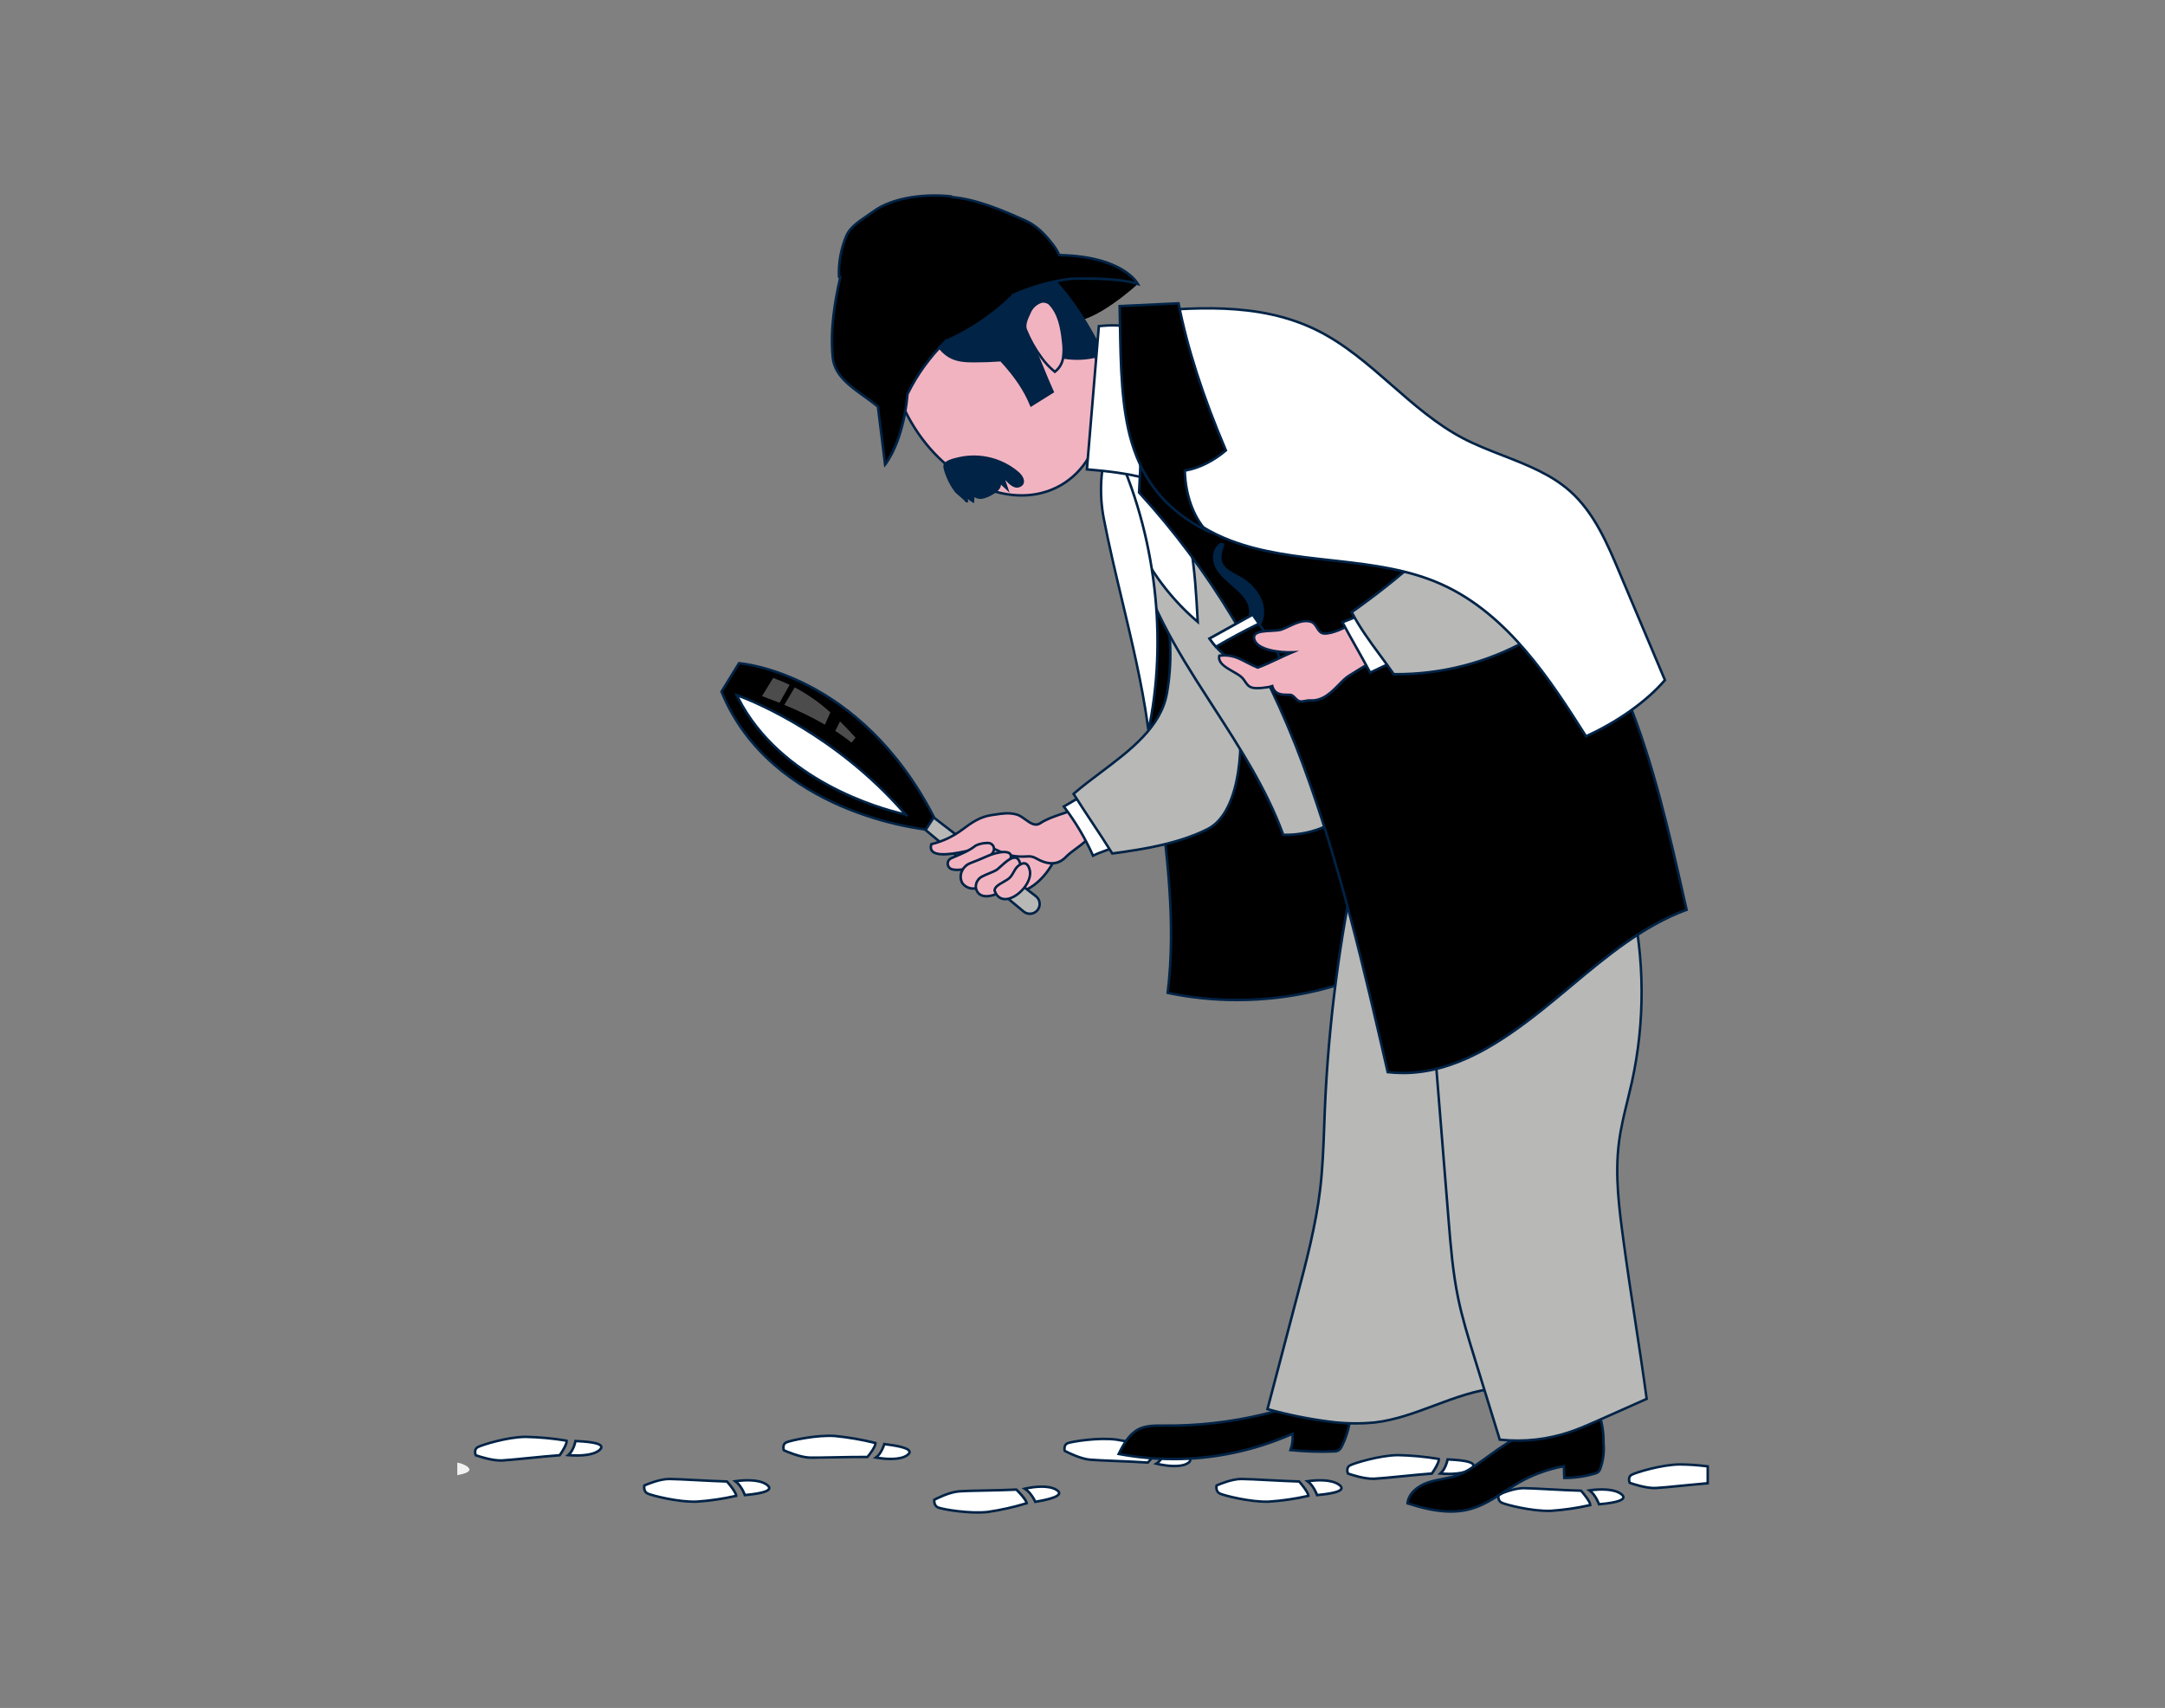 <?xml version="1.0" encoding="UTF-8"?>
<svg xmlns="http://www.w3.org/2000/svg" xmlns:xlink="http://www.w3.org/1999/xlink" id="a" width="865.76" height="682.89" viewBox="0 0 865.76 682.89">
  <rect x="0" y="0" width="865.76" height="682.89" fill="#808080" stroke="none"/>
  <defs>
    <mask id="b" x="455.09" y="130.26" width="198.84" height="174.54" maskUnits="userSpaceOnUse"></mask>
  </defs>
  <g>
    <path d="M290.68,592.35s3.74,4.19,3.69,5.74c-5.19,1.18-10.46,1.95-15.77,2.31-7.06,.29-17.72-2.36-19.59-3.22s-1.33-3.23-1.33-3.23c0,0,5.79-2.62,10-2.6s15.92,.81,23,1Z" fill="#fff"></path>
    <path d="M277.53,600.92c-6.96,0-16.8-2.4-18.73-3.29-1.77-.81-1.83-2.84-1.61-3.8l.06-.24,.23-.1c.24-.11,5.91-2.63,10.21-2.64,2.18,0,6.39,.23,10.85,.46,4.3,.22,8.74,.45,12.16,.54h.22s.14,.17,.14,.17c.65,.72,3.87,4.42,3.82,6.09v.38s-.39,.09-.39,.09c-5.2,1.18-10.53,1.97-15.85,2.32-.36,.01-.73,.02-1.1,.02Zm-19.4-6.62c-.07,.55-.09,1.88,1.09,2.43,1.64,.75,12.22,3.47,19.36,3.17,5.1-.34,10.22-1.08,15.23-2.2-.35-1.12-2.04-3.36-3.36-4.86-3.41-.1-7.76-.32-11.97-.54-4.44-.23-8.64-.45-10.8-.46-3.59-.06-8.42,1.96-9.55,2.45Z" fill="#002346"></path>
  </g>
  <g>
    <path d="M297.86,597.77s-1.29-3.78-3.81-5.54c0,0,8.68-1.47,12.61,1.41s-5.31,3.81-8.8,4.13Z" fill="#fff"></path>
    <path d="M297.51,598.31l-.13-.37s-1.27-3.65-3.62-5.29l-1-.7,1.2-.2c.36-.06,8.94-1.47,12.99,1.5,.93,.68,1.3,1.37,1.11,2.05-.41,1.48-3.45,2.37-10.16,2.98l-.39,.04Zm-2.27-5.73c1.63,1.58,2.61,3.79,2.95,4.66,7.68-.74,8.79-1.79,8.91-2.22,.06-.23-.21-.58-.74-.97-2.9-2.13-8.69-1.75-11.12-1.47Z" fill="#002346"></path>
  </g>
  <g>
    <path d="M346.87,582.54s3.39-4,3.2-5.58c-5.3-1.33-10.69-2.27-16.13-2.8-7.16-.53-17.68,1.74-19.49,2.54-1.81,.8-1,3.17-1,3.17,0,0,6.08,2.8,10.3,2.92,4.22,.12,15.98-.33,23.12-.25Z" fill="#fff"></path>
    <path d="M325.55,583.31c-.7,0-1.31,0-1.81-.02-4.27-.12-10.24-2.85-10.5-2.97l-.19-.09-.07-.2c-.33-.97-.49-3.01,1.27-3.79,1.95-.86,12.64-3.11,19.73-2.58,5.45,.54,10.9,1.48,16.21,2.81l.33,.08,.04,.34c.21,1.71-2.73,5.27-3.32,5.96l-.15,.18h-.24c-3.64-.05-8.57,.05-12.92,.14-3.17,.06-6.21,.12-8.39,.12Zm-11.68-3.8c1.09,.48,6.26,2.68,9.9,2.78,2.05,.06,5.99-.02,10.16-.1,4.27-.08,9.09-.18,12.72-.15,1.2-1.44,2.7-3.61,2.91-4.69-5.14-1.27-10.4-2.17-15.66-2.69-7.26-.54-17.66,1.8-19.24,2.5-1.12,.49-.91,1.84-.79,2.35Z" fill="#002346"></path>
  </g>
  <g>
    <path d="M353.6,577.39s-1,3.72-3.34,5.38c0,0,8.89,1.76,12.6-1,3.71-2.76-5.69-3.94-9.26-4.38Z" fill="#fff"></path>
    <path d="M356.14,583.83c-3.05,0-5.77-.53-5.97-.57l-1.14-.23,.95-.67c2.16-1.53,3.14-5.07,3.15-5.1l.11-.42,.43,.05c5.17,.64,10.02,1.48,10.51,3.34,.17,.66-.17,1.31-1.01,1.93-1.74,1.29-4.49,1.66-7.02,1.66Zm-4.74-1.38c2.41,.36,8.4,.98,11.17-1.08,.46-.34,.7-.66,.64-.88-.17-.66-1.93-1.63-9.25-2.55-.29,.89-1.1,3.02-2.56,4.51Z" fill="#002346"></path>
  </g>
  <path d="M182.86,589.81v-5c1.39,.19,2.72,.7,3.89,1.48,2.57,1.87-.48,2.93-3.89,3.52Z" fill="#f1f1f1"></path>
  <g>
    <path d="M223.82,581.84s3.06-4.29,2.74-5.82c-5.39-.9-10.84-1.41-16.31-1.52-7.17,0-17.48,3.17-19.21,4.11-1.73,.94-.79,3.24-.79,3.24,0,0,6.29,2.3,10.5,2.08,4.21-.22,15.95-1.59,23.07-2.09Z" fill="#fff"></path>
    <path d="M200.16,584.45c-4.22,0-9.83-2.03-10.08-2.12l-.21-.08-.08-.2c-.38-.94-.67-2.96,1.01-3.87,1.64-.89,11.96-4.17,19.45-4.17,5.48,.11,10.99,.62,16.39,1.53l.34,.06,.07,.33c.35,1.66-2.29,5.47-2.82,6.21l-.14,.19-.24,.02c-3.6,.25-8.47,.74-12.77,1.17-4.22,.42-8.22,.82-10.31,.93-.2,.01-.41,.02-.62,.02Zm-9.52-2.99c1.14,.4,6.46,2.14,10.08,1.97,2.07-.11,6.05-.5,10.26-.92,4.21-.42,8.98-.89,12.57-1.15,1.08-1.54,2.4-3.83,2.53-4.91-5.23-.86-10.55-1.34-15.84-1.45-7.18,0-17.42,3.21-18.96,4.05-1.07,.58-.79,1.9-.64,2.41Z" fill="#002346"></path>
  </g>
  <g>
    <path d="M230.13,576.16s-.65,3.78-2.9,5.63c0,0,9,1,12.49-2,3.49-3-6.01-3.47-9.59-3.63Z" fill="#fff"></path>
    <path d="M230.63,582.46c-1.89,0-3.31-.15-3.46-.17l-1.18-.13,.92-.75c2.08-1.71,2.72-5.29,2.72-5.33l.07-.43,.44,.02c7.13,.32,10.25,1.05,10.76,2.52,.22,.64-.07,1.3-.86,1.98-2.22,1.91-6.41,2.29-9.41,2.29Zm-2.28-1.08c2.45,.15,8.45,.26,11.04-1.97,.43-.37,.64-.7,.57-.9-.18-.53-1.66-1.45-9.43-1.83-.21,.92-.83,3.09-2.18,4.7Z" fill="#002346"></path>
  </g>
  <g>
    <path d="M406.43,595.58s4,3.9,4.11,5.45c-5.09,1.56-10.29,2.73-15.56,3.49-7,.81-17.86-1-19.78-1.76-1.92-.76-1.57-3.12-1.57-3.12,0,0,5.58-3,9.75-3.34s15.97-.35,23.05-.72Z" fill="#fff"></path>
    <path d="M390.94,605.23c-6.64,0-14.28-1.35-15.93-2-1.81-.72-2.02-2.71-1.88-3.66l.04-.25,.22-.12c.23-.12,5.72-3.05,9.95-3.4,2.17-.18,6.4-.27,10.89-.36,4.31-.09,8.76-.18,12.18-.36h.22s.16,.14,.16,.14c.69,.67,4.14,4.12,4.26,5.77l.03,.4-.38,.12c-5.1,1.57-10.36,2.75-15.64,3.51-1.28,.15-2.67,.21-4.11,.21Zm-16.84-5.27c-.02,.55,.06,1.86,1.28,2.34,1.88,.75,12.67,2.53,19.54,1.73,5.06-.73,10.11-1.85,15.02-3.33-.46-1.13-2.37-3.28-3.71-4.6-3.4,.17-7.77,.26-11.99,.35-4.47,.09-8.69,.18-10.83,.36-3.54,.29-8.22,2.59-9.32,3.16Z" fill="#002346"></path>
  </g>
  <g>
    <path d="M413.99,600.46s-1.57-3.68-4.21-5.24c0,0,8.54-2.12,12.68,.46s-5.01,4.2-8.47,4.78Z" fill="#fff"></path>
    <path d="M413.69,601.02l-.15-.36s-1.54-3.55-4-5l-1.05-.62,1.19-.29c.36-.09,8.79-2.14,13.06,.52,.98,.61,1.4,1.27,1.27,1.96-.3,1.5-3.26,2.62-9.92,3.74l-.39,.07Zm-2.69-5.54c1.74,1.45,2.88,3.58,3.29,4.43,7.61-1.31,8.64-2.45,8.73-2.88,.05-.23-.25-.57-.81-.92-3.06-1.91-8.8-1.09-11.2-.63Z" fill="#002346"></path>
  </g>
  <g>
    <path d="M459.01,584.78s3.63-3.83,3.53-5.38c-5.21-1.65-10.54-2.92-15.94-3.78-7.11-1-17.75,.7-19.6,1.38-1.85,.68-1.23,3.1-1.23,3.1,0,0,5.9,3.16,10.11,3.53,4.21,.37,16.01,.65,23.13,1.15Z" fill="#fff"></path>
    <path d="M459.21,585.3l-.24-.02c-3.6-.25-8.5-.45-12.81-.63-4.24-.17-8.24-.34-10.32-.52-4.26-.37-10.06-3.46-10.3-3.59l-.19-.1-.05-.21c-.25-.99-.26-3.03,1.54-3.69,1.77-.65,12.48-2.44,19.84-1.41,5.41,.87,10.8,2.14,16.02,3.8l.33,.1,.02,.34c.11,1.68-3.03,5.09-3.67,5.76l-.16,.17Zm-33-5.53c1.07,.55,6.09,3.05,9.71,3.36,2.07,.18,6.05,.34,10.28,.52,4.23,.17,9.02,.37,12.61,.62,1.28-1.38,2.91-3.46,3.19-4.51-5.05-1.58-10.26-2.8-15.48-3.64-7.07-.99-17.69,.75-19.35,1.36-1.14,.42-1.04,1.77-.96,2.3Z" fill="#002346"></path>
  </g>
  <g>
    <path d="M466.06,580.04s-1.18,3.66-3.66,5.17c0,0,8.78,2.28,12.64-.22s-5.44-4.3-8.98-4.95Z" fill="#fff"></path>
    <path d="M469.67,586.67c-3.6,0-7.16-.91-7.4-.97l-1.14-.3,1.01-.61c2.29-1.39,3.43-4.86,3.44-4.9l.14-.42,.43,.08c6.9,1.27,9.98,2.47,10.29,4,.13,.66-.25,1.29-1.12,1.86-1.47,.95-3.56,1.25-5.64,1.25Zm-6.11-1.7c2.4,.5,8.33,1.47,11.2-.39,.48-.31,.73-.61,.69-.82-.09-.45-1.16-1.65-9.07-3.14-.34,.88-1.25,2.95-2.82,4.35Z" fill="#002346"></path>
  </g>
  <g>
    <path d="M519.51,592.35s3.73,4.19,3.69,5.74c-5.19,1.18-10.47,1.96-15.78,2.31-7.06,.29-17.73-2.36-19.6-3.22s-1.32-3.23-1.32-3.23c0,0,5.78-2.62,10-2.6s15.92,.81,23.01,1Z" fill="#fff"></path>
    <path d="M506.35,600.92c-6.96,0-16.81-2.4-18.74-3.29-1.77-.82-1.82-2.84-1.6-3.8l.06-.24,.22-.1c.24-.11,5.88-2.64,10.16-2.64h.05c2.19,0,6.4,.23,10.85,.46,4.3,.22,8.74,.45,12.17,.54h.22s.14,.17,.14,.17c.64,.72,3.86,4.42,3.82,6.08v.39s-.39,.09-.39,.09c-5.2,1.19-10.54,1.97-15.86,2.32-.36,.01-.73,.02-1.11,.02Zm-19.4-6.62c-.07,.55-.1,1.88,1.08,2.43,1.64,.75,12.23,3.48,19.37,3.17,5.1-.34,10.23-1.08,15.24-2.2-.35-1.12-2.04-3.36-3.36-4.86-3.41-.1-7.76-.32-11.98-.54-4.44-.23-8.64-.45-10.8-.46-3.58-.07-8.42,1.96-9.55,2.45Z" fill="#002346"></path>
  </g>
  <g>
    <path d="M526.68,597.77s-1.29-3.78-3.81-5.54c0,0,8.68-1.47,12.62,1.41,3.94,2.88-5.32,3.81-8.81,4.13Z" fill="#fff"></path>
    <path d="M526.33,598.31l-.13-.37s-1.27-3.65-3.62-5.29l-1-.7,1.2-.2c.36-.06,8.93-1.47,13,1.5,.93,.68,1.3,1.37,1.12,2.05-.41,1.48-3.45,2.37-10.18,2.99l-.39,.04Zm-2.27-5.73c1.63,1.58,2.61,3.79,2.95,4.66,7.69-.74,8.81-1.79,8.92-2.22,.06-.22-.22-.59-.74-.97-2.91-2.13-8.7-1.75-11.13-1.47Z" fill="#002346"></path>
  </g>
  <g>
    <path d="M572.6,589.16s3.06-4.3,2.75-5.83c-5.4-.9-10.85-1.41-16.32-1.52-7.17,.06-17.47,3.17-19.21,4.11s-.78,3.24-.78,3.24c0,0,6.28,2.3,10.49,2.08,4.21-.22,15.9-1.55,23.07-2.08Z" fill="#fff"></path>
    <path d="M548.94,591.76c-4.22,0-9.82-2.03-10.07-2.12l-.21-.08-.08-.2c-.39-.94-.69-2.96,1-3.87,1.88-1.02,12.35-4.11,19.44-4.17,5.48,.11,11,.62,16.41,1.53l.34,.06,.07,.34c.34,1.66-2.3,5.47-2.83,6.22l-.14,.19-.23,.02c-3.48,.26-7.95,.7-12.27,1.12-4.44,.44-8.63,.85-10.81,.96-.2,.01-.41,.02-.62,.02Zm-9.51-2.99c1.14,.4,6.45,2.15,10.07,1.97,2.15-.11,6.33-.52,10.76-.96,4.23-.42,8.61-.84,12.06-1.11,1.08-1.54,2.4-3.83,2.54-4.92-5.23-.86-10.56-1.34-15.84-1.45-7.26,.06-17.45,3.23-18.96,4.05-1.07,.58-.78,1.9-.63,2.41Z" fill="#002346"></path>
  </g>
  <g>
    <path d="M578.87,583.52s-.66,3.78-2.9,5.63c0,0,9,1,12.48-2s-6.01-3.48-9.58-3.63Z" fill="#fff"></path>
    <path d="M579.37,589.82c-1.89,0-3.31-.15-3.46-.17l-1.17-.13,.91-.75c2.07-1.71,2.72-5.29,2.73-5.33l.08-.43,.44,.02c7.02,.29,10.23,1.05,10.74,2.52,.22,.64-.07,1.3-.86,1.99-2.21,1.91-6.4,2.29-9.41,2.29Zm-2.28-1.08c2.44,.15,8.45,.26,11.04-1.97,.43-.37,.64-.7,.57-.9-.15-.43-1.37-1.46-9.42-1.83-.21,.92-.83,3.09-2.18,4.7Z" fill="#002346"></path>
  </g>
  <g>
    <path d="M632.24,596.03s3.74,4.18,3.69,5.74c-5.19,1.18-10.47,1.95-15.78,2.31-7.06,.29-17.73-2.36-19.59-3.23-1.86-.87-1.33-3.23-1.33-3.23,0,0,5.79-2.62,10-2.6s15.92,.84,23.01,1.01Z" fill="#fff"></path>
    <path d="M619.06,604.6c-7.01,0-16.81-2.41-18.72-3.3-1.76-.82-1.82-2.84-1.61-3.79l.05-.24,.23-.1c.24-.11,5.89-2.64,10.16-2.64h.05c2.11,0,6.15,.22,10.43,.45,4.24,.22,9.05,.48,12.59,.56h.22s.14,.17,.14,.17c.65,.72,3.87,4.41,3.82,6.09v.39s-.39,.08-.39,.08c-5.2,1.18-10.54,1.96-15.86,2.32-.36,.01-.74,.02-1.12,.02Zm-19.38-6.63c-.06,.55-.08,1.88,1.09,2.43,1.62,.76,12.15,3.49,19.36,3.18,5.1-.35,10.23-1.08,15.24-2.2-.35-1.12-2.04-3.36-3.36-4.86-3.54-.09-8.24-.34-12.4-.56-4.26-.22-8.29-.44-10.38-.45h-.05c-3.57,0-8.37,1.96-9.5,2.45Z" fill="#002346"></path>
  </g>
  <g>
    <path d="M639.42,601.45s-1.29-3.79-3.82-5.54c0,0,8.68-1.47,12.62,1.41s-5.32,3.84-8.8,4.13Z" fill="#fff"></path>
    <path d="M639.07,601.98l-.13-.37s-1.27-3.66-3.63-5.29l-1.01-.7,1.21-.21c.36-.06,8.93-1.47,13,1.5,.93,.68,1.31,1.37,1.12,2.05-.26,.94-1.6,2.26-10.17,2.98l-.39,.03Zm-2.27-5.73c1.63,1.57,2.61,3.79,2.96,4.67,8.08-.71,8.84-1.97,8.91-2.22,.06-.23-.21-.58-.74-.98-2.91-2.12-8.69-1.74-11.12-1.47Z" fill="#002346"></path>
  </g>
  <g>
    <path d="M682.9,586.31v6.75c-7.12,.58-16.91,1.71-20.68,1.89-4.22,.22-10.5-2.07-10.5-2.07,0,0-1-2.3,.79-3.24,1.79-.94,12-4.06,19.21-4.11,3.74,.03,7.47,.29,11.18,.78Z" fill="#fff"></path>
    <path d="M661.62,595.47c-4.22,0-9.83-2.02-10.07-2.12l-.2-.07-.09-.2c-.41-.94-.73-2.97,1.02-3.88,2-1.05,12.36-4.12,19.44-4.17,3.76,.03,7.54,.29,11.25,.78l.43,.06v7.65l-.46,.04c-3.18,.26-6.83,.62-10.36,.97-4.24,.42-8.24,.82-10.34,.92-.2,.01-.41,.02-.62,.02Zm-9.52-2.98c1.13,.39,6.46,2.17,10.09,1.96,2.07-.1,6.06-.5,10.29-.92,3.37-.33,6.84-.68,9.92-.94v-5.85c-3.53-.45-7.12-.69-10.68-.72-7.25,.05-17.35,3.2-18.97,4.05-1.11,.58-.8,1.9-.64,2.4Z" fill="#002346"></path>
  </g>
  <g>
    <path d="M641.22,576.94c.09-4.21-.59-8.4-2-12.36-.7-2-24.15,6.88-26.44,7.63-7.74,2.56-13.45,7.05-20.12,11.83-3.16,2.27-6.37,4.57-10,5.87s-8,1.57-11.8,2.89c-3.8,1.32-7.59,4.23-8,8.27,8.08,2.58,16.8,4.54,25,2.31,7.92-2.15,14.28-7.91,21.54-11.73,5.05-2.57,10.43-4.41,16-5.46,0,1.57,.08,3.15,.13,4.72,4.12,0,8.22-.59,12.18-1.75,.52-.12,1.02-.35,1.44-.68,.39-.41,.68-.91,.84-1.46,1.16-3.23,1.58-6.67,1.23-10.08Z" fill="#000000"></path>
    <path d="M580.2,604.86c-6.08,0-12.11-1.59-17.49-3.31l-.39-.12,.04-.4c.45-4.43,4.6-7.39,8.33-8.69,1.92-.67,3.99-1.07,6-1.46,2.06-.4,4.01-.78,5.8-1.42,3.58-1.28,6.78-3.58,9.88-5.81,.71-.51,1.41-1.01,2.1-1.51,5.74-4.15,11.16-8.07,18.15-10.38,.36-.12,1.22-.43,2.43-.87,15.65-5.65,22.66-7.66,24.19-6.93,.28,.13,.4,.33,.45,.47,1.43,4.02,2.12,8.23,2.03,12.51,.35,3.45-.09,7-1.26,10.27-.17,.59-.5,1.17-.95,1.64-.53,.42-1.1,.69-1.69,.82-3.97,1.16-8.12,1.76-12.29,1.76h-.48s-.06-1.76-.06-1.76c-.04-.95-.07-1.91-.08-2.86-5.31,1.05-10.45,2.84-15.28,5.3-2.54,1.34-5.02,2.95-7.42,4.5-4.43,2.88-9.02,5.85-14.22,7.26-2.57,.7-5.19,.99-7.79,.99Zm-16.79-4.13c7.46,2.36,16.14,4.4,24.32,2.18,5.05-1.37,9.57-4.3,13.94-7.14,2.42-1.57,4.92-3.19,7.5-4.55,5.1-2.6,10.53-4.45,16.14-5.51l.59-.11v.6c0,1.14,.04,2.28,.08,3.42l.03,.79c3.91-.05,7.8-.63,11.56-1.73,.48-.11,.91-.31,1.27-.59,.28-.3,.53-.74,.67-1.2,1.13-3.17,1.55-6.58,1.21-9.89v-.03s0-.03,0-.03c.09-4.14-.57-8.21-1.94-12.11-.85-.36-5.66,.59-23.38,6.99-1.22,.44-2.1,.76-2.46,.88-6.84,2.26-12.2,6.14-17.88,10.24-.69,.5-1.39,1.01-2.1,1.52-3.15,2.26-6.41,4.6-10.12,5.93-1.86,.67-3.94,1.07-5.94,1.46-1.97,.39-4.01,.78-5.86,1.43-3.33,1.15-7,3.7-7.61,7.45Zm75.34-35.97s0,0,0,0c0,0,0,0,0,0Z" fill="#002346"></path>
  </g>
  <g>
    <path d="M465.6,570c-3.51,0-7.2-.14-10.33,1.47-3.82,2-6,6-7.91,9.87,23.46,4.39,47.7,1.56,69.52-8.11,.19,2.21-.1,4.43-.85,6.52,5.75,.59,11.53,.78,17.3,.56,.61,.03,1.23-.09,1.79-.34,.67-.44,1.19-1.07,1.48-1.81,1.53-3.05,2.6-6.31,3.15-9.68,.28-1.16,.22-2.38-.19-3.51-.79-1.32-2.08-2.27-3.57-2.65-10.07-3.57-20.94,.8-30.75,3.17-12.98,3.13-26.29,4.64-39.64,4.51Z" fill="#000000"></path>
    <path d="M469.17,583.87c-7.29,0-14.62-.68-21.9-2.04l-.65-.12,.29-.59c1.97-3.98,4.21-8.04,8.13-10.09,3.01-1.55,6.45-1.53,9.78-1.53h.78c13.3,.14,26.59-1.38,39.52-4.49,1.77-.43,3.54-.91,5.42-1.42,8.47-2.31,17.23-4.71,25.62-1.73,1.59,.4,2.97,1.42,3.83,2.87,.49,1.31,.56,2.62,.25,3.89-.55,3.38-1.63,6.69-3.19,9.79-.32,.8-.89,1.51-1.65,2-.7,.32-1.39,.44-2.08,.42-5.73,.22-11.58,.03-17.33-.56l-.64-.07,.22-.6c.64-1.78,.94-3.71,.87-5.6-15.05,6.56-31.08,9.89-47.26,9.89Zm-21.06-2.9c23.26,4.22,46.95,1.39,68.57-8.2l.64-.28,.06,.7c.18,2.05-.06,4.16-.67,6.13,5.5,.54,11.09,.71,16.61,.5,.58,.02,1.12-.08,1.61-.3,.51-.34,.96-.89,1.22-1.54,1.53-3.05,2.58-6.26,3.12-9.58,.27-1.11,.21-2.22-.17-3.26-.69-1.13-1.85-1.99-3.22-2.34-8.14-2.88-16.75-.53-25.07,1.74-1.8,.49-3.66,1-5.44,1.43-13.01,3.13-26.38,4.64-39.76,4.52h-.78c-3.21,0-6.53-.02-9.32,1.42-3.46,1.81-5.57,5.42-7.4,9.05Z" fill="#002346"></path>
  </g>
  <g>
    <path d="M423.87,337.54c-9.93-.28-19.85-.35-29.78-.2-1.18-.13-2.37,.21-3.32,.93-1,1.05-.84,2.75-.43,4.16,1.9,6.55,9.62,16.71,17.45,14.35,8.08-2.42,14.45-11.31,16.08-19.24Z" fill="#f2b3c1"></path>
    <path d="M405.42,357.63c-1.64,0-3.33-.46-5.04-1.39-5.06-2.75-9.2-9.09-10.52-13.67-.59-2.04-.4-3.65,.55-4.64,1.11-.86,2.42-1.22,3.73-1.08,9.81-.15,19.84-.08,29.74,.2l.6,.02-.12,.58c-1.56,7.59-7.85,17.05-16.43,19.62-.82,.25-1.66,.37-2.51,.37Zm-11.8-19.82c-.94,0-1.82,.3-2.55,.85-.82,.87-.59,2.45-.25,3.62,1.27,4.38,5.22,10.45,10.04,13.07,2.35,1.27,4.63,1.59,6.78,.94,7.99-2.39,13.91-11.08,15.61-18.28-9.69-.26-19.5-.33-29.15-.18-.16-.02-.32-.02-.48-.02Z" fill="#002346"></path>
  </g>
  <g>
    <path d="M372.04,325.83l42.19,32.51c1.71,1.32,2.03,3.79,.7,5.5-.14,.18-.29,.35-.46,.5h0c-1.45,1.32-3.64,1.37-5.15,.12l-41.12-34.18,3.84-4.45Z" fill="#b8b8b7"></path>
    <path d="M411.83,365.86c-1,0-2.01-.34-2.82-1.02l-41.51-34.51,4.48-5.19,.37,.29,42.19,32.51c.93,.72,1.53,1.77,1.68,2.94,.15,1.17-.17,2.33-.89,3.26-.16,.2-.33,.39-.52,.57-.84,.76-1.91,1.15-2.98,1.15Zm-42.91-35.64l40.73,33.85c1.31,1.09,3.24,1.04,4.49-.1,.15-.13,.28-.28,.4-.44,.56-.72,.8-1.62,.69-2.53s-.58-1.71-1.3-2.27l-41.81-32.22-3.2,3.71Z" fill="#002346"></path>
  </g>
  <g>
    <path d="M427.88,324.31c-3.64,1.25-8.66,2.68-11.87,4.81-3.21,2.13-6.09-2.46-9.37-3.44-3.51-1-6.61-.29-10.21,.23-4.53,.66-7.92,3-11.59,5.77-3.7,2.77-7.91,4.75-12.4,5.84-2.37,7.75,16.53,2.05,18.93,1.61,2.55-.47,4.41-.58,6.81,.55,5.14,2.43,7.67,3.08,12.96,2.72,1.07-.07,2.13,.19,3.05,.73,3.81,2.19,8.3,3.41,12.09-.54,2.43-2.53,7-5,9.05-7.62,1.18-1.55,1.3-.5,.11-3.4-1.48-3.64-4.29-5.19-7.56-7.26Z" fill="#f2b3c1"></path>
    <path d="M420.61,345.69c-2,0-4.21-.71-6.67-2.12-.86-.5-1.82-.73-2.77-.66-5.5,.37-8.12-.37-13.21-2.77-2.21-1.04-3.92-.99-6.51-.51-.3,.05-.86,.19-1.6,.38-7.23,1.78-14.95,3.26-17.39,.69-.76-.81-.93-1.92-.51-3.31l.08-.27,.28-.07c4.45-1.08,8.56-3.01,12.22-5.75,3.72-2.81,7.18-5.19,11.82-5.87,.47-.07,.93-.14,1.39-.21,3.02-.47,5.88-.91,9.03,0,1.27,.38,2.44,1.23,3.57,2.05,1.94,1.41,3.62,2.63,5.39,1.45,2.7-1.79,6.56-3.07,9.96-4.19,.7-.23,1.38-.46,2.02-.67l.23-.08,.91,.57c3.01,1.89,5.62,3.53,7.05,7.05,.18,.44,.33,.79,.45,1.07,.51,1.18,.63,1.46-.04,2.15-.15,.15-.34,.35-.59,.67-1.18,1.5-3.12,2.94-5,4.33-1.49,1.1-3.02,2.23-4.08,3.34-1.76,1.83-3.76,2.75-6.03,2.75Zm-9.12-3.79c1.02,0,2.04,.28,2.96,.8,4.79,2.76,8.54,2.61,11.48-.45,1.12-1.17,2.69-2.33,4.21-3.45,1.83-1.35,3.72-2.74,4.81-4.13,.27-.36,.5-.59,.66-.76,.08-.08,.17-.17,.19-.21-.01-.06-.17-.43-.35-.85-.12-.28-.27-.64-.46-1.08-1.31-3.23-3.67-4.71-6.66-6.58l-.51-.32c-.57,.19-1.18,.39-1.8,.6-3.34,1.1-7.13,2.36-9.73,4.08-2.35,1.56-4.47,.01-6.53-1.48-1.06-.77-2.17-1.57-3.26-1.9-2.94-.84-5.56-.43-8.6,.03-.46,.07-.92,.14-1.4,.21-4.4,.64-7.75,2.95-11.36,5.67-3.69,2.76-7.83,4.73-12.3,5.86-.22,.9-.11,1.58,.35,2.06,2.36,2.5,12.58-.02,16.42-.97,.77-.19,1.35-.33,1.66-.39,2.73-.5,4.67-.56,7.11,.59,4.99,2.36,7.39,3.04,12.71,2.68,.13,0,.25-.01,.38-.01Z" fill="#002346"></path>
  </g>
  <g>
    <path d="M389.7,338.42c-2.53,2-6.1,3.31-9.3,4.72-1.19,.51-1.75,1.89-1.24,3.08,.28,.66,.85,1.16,1.55,1.35,4.6,1.21,14.02-2.37,16.48-7,.85-1.59-.26-3.5-2.06-3.53-2-.03-4.31,.49-5.43,1.38Z" fill="#f2b3c1"></path>
    <path d="M382.81,348.31c-.81,0-1.56-.08-2.22-.26-.85-.23-1.54-.82-1.88-1.63-.62-1.45,.06-3.12,1.5-3.74,.59-.26,1.2-.52,1.81-.78,2.64-1.12,5.37-2.29,7.38-3.87h0c1.15-.91,3.51-1.51,5.75-1.49,1.02,.02,1.93,.54,2.44,1.41,.52,.88,.54,1.94,.06,2.85-2.28,4.29-9.75,7.5-14.83,7.5Zm12.15-10.77c-1.95,0-4,.53-4.94,1.27h0c-2.11,1.67-4.91,2.86-7.61,4.01-.61,.26-1.21,.51-1.8,.78-.94,.4-1.38,1.49-.98,2.43,.22,.52,.67,.91,1.22,1.06,4.27,1.12,13.54-2.3,15.91-6.75,.32-.6,.31-1.3-.03-1.88-.33-.57-.93-.91-1.6-.92-.06,0-.11,0-.17,0Z" fill="#002346"></path>
  </g>
  <g>
    <path d="M387.99,345.12c-2.74,1.05-4.43,3.99-3.65,6.82,.17,.63,.46,1.19,.86,1.61,5.2,5.38,14.24-3.29,17.16-7.19,5.85-7.82-3.36-6-7.86-3.92-1.94,.85-4.1,1.75-6.52,2.68Z" fill="#f2b3c1"></path>
    <path d="M389.2,355.77c-1.69,0-3.15-.63-4.35-1.86-.45-.46-.78-1.08-.99-1.83-.83-2.99,.91-6.25,3.95-7.42,2.24-.86,4.42-1.76,6.49-2.67,2.54-1.17,8.35-2.95,10.02-.89,.91,1.13,.4,2.95-1.55,5.56-1.81,2.41-7.68,8.75-13.13,9.09-.15,0-.3,.01-.45,.01Zm12.38-14.62c-1.87,0-4.61,.71-6.85,1.75-2.09,.92-4.29,1.83-6.55,2.69h0c-2.57,.99-4.04,3.72-3.35,6.22,.16,.58,.41,1.06,.74,1.4,1.09,1.12,2.44,1.65,4.01,1.55,4.5-.28,9.99-5.48,12.39-8.69,1.58-2.11,2.14-3.65,1.58-4.33-.33-.4-1.04-.58-1.97-.58Z" fill="#002346"></path>
  </g>
  <g>
    <path d="M392.63,350.52c-2.15,1.14-3.11,3.86-1.87,5.95,3.57,6.03,18.71-3.77,17.26-10.83-1.36-6.48-7.17,.41-9.19,1.95-1.28,.98-4.08,1.79-6.21,2.92Z" fill="#f2b3c1"></path>
    <path d="M394.47,358.85c-1.86,0-3.29-.72-4.13-2.13-.63-1.07-.79-2.33-.44-3.56,.37-1.32,1.28-2.45,2.5-3.09,.93-.5,1.97-.92,2.98-1.34,1.27-.53,2.48-1.02,3.16-1.54,.32-.24,.76-.65,1.26-1.11,1.94-1.78,4.6-4.22,6.67-3.56,1.01,.32,1.7,1.34,2.05,3.02,.96,4.67-4.6,10.33-10.2,12.49-1.42,.55-2.72,.82-3.85,.82Zm11.27-15.44c-1.54,0-3.83,2.11-5.26,3.41-.52,.48-.98,.89-1.33,1.17-.79,.6-2.05,1.12-3.39,1.67-.98,.4-2,.82-2.89,1.3h0c-.98,.52-1.71,1.42-2.01,2.48-.27,.96-.15,1.95,.34,2.77,1.52,2.57,5.24,1.48,6.76,.89,5.11-1.97,10.4-7.36,9.58-11.36-.27-1.3-.74-2.06-1.38-2.27-.14-.04-.28-.06-.43-.06Z" fill="#002346"></path>
  </g>
  <g>
    <path d="M397.72,356.07c3.07,8.76,15.51-1.25,14.12-8-.58-2.8-2.19-3.9-4.75-1.77-1.35,1.13-1.92,3.12-3.09,4.42-1.59,1.82-6.22,2.97-6.28,5.35Z" fill="#f2b3c1"></path>
    <path d="M401.97,360c-2.19,0-3.86-1.31-4.72-3.76l-.03-.09v-.09c.05-1.75,1.95-2.82,3.78-3.86,1.02-.58,2.07-1.17,2.62-1.81,.48-.54,.86-1.2,1.25-1.9,.52-.93,1.07-1.89,1.89-2.58,1.3-1.08,2.47-1.46,3.46-1.11,1.02,.36,1.74,1.45,2.1,3.16,.94,4.58-4.05,10.52-8.61,11.78-.61,.17-1.19,.25-1.74,.25Zm-3.75-4c1.16,3.17,3.48,3.27,5.22,2.79,4.08-1.13,8.73-6.58,7.9-10.61-.28-1.33-.79-2.19-1.45-2.42-.8-.28-1.8,.35-2.49,.93-.69,.58-1.16,1.41-1.67,2.3-.4,.72-.82,1.46-1.37,2.07-.66,.76-1.74,1.37-2.88,2.01-1.56,.88-3.16,1.79-3.27,2.93Z" fill="#002346"></path>
  </g>
  <g>
    <path d="M370.26,331.64s-61.53-5.64-81.72-55.1l7-11.36s47.65,2.92,77.93,61.51l-3.21,4.95Z" fill="#000000"></path>
    <path d="M370.52,332.17l-.3-.03c-.62-.06-62.06-6.24-82.14-55.41l-.1-.23,7.29-11.83,.3,.02c.48,.03,48.28,3.61,78.34,61.78l.13,.26-3.53,5.45Zm-81.42-55.58c19.22,46.64,76.25,54,80.91,54.53l2.88-4.45c-28.56-55.02-73.03-60.57-77.09-60.96l-6.71,10.88Z" fill="#002346"></path>
  </g>
  <g>
    <path d="M294.6,277.91s37,12.48,67.53,47.73c.01,0-49.01-9.66-67.53-47.73Z" fill="#fff"></path>
    <path d="M362.51,326.85l-.65-.75c-3.66-.77-49.78-11.11-67.71-47.97l-.52-1.07,1.13,.38c.37,.12,37.39,12.9,67.64,47.75l.27,.05-.02,.23,.83,.95-.9-.18-.06,.6Zm-66.9-48.03c16.85,33.06,56.82,44.05,65.14,46.01-26.87-30.45-58.7-43.57-65.14-46.01Z" fill="#002346"></path>
  </g>
  <g opacity=".3">
    <path d="M315.77,273.82c-2.09-1-4.27-1.91-6.59-2.76l-4.45,7.27c2.27,.83,4.6,1.72,7,2.67l4.04-7.18Z" fill="#fff"></path>
    <path d="M317.79,274.83l-4.14,7c5.58,2.28,11,4.92,16.24,7.9l2.15-4.9c-4.31-3.92-9.1-7.28-14.25-10Z" fill="#fff"></path>
    <path d="M334.01,292.24c2.25,1.44,4.42,3.01,6.5,4.69l1.62-2c-2.14-2.36-4.19-4.5-6.21-6.49l-1.91,3.8Z" fill="#fff"></path>
  </g>
  <g>
    <path d="M447.77,337.78c-3.37,1.77-7.31,2.61-10.67,4.37-3.12-6.99-7.04-13.59-11.69-19.67l8.39-4.93c4.34,6.73,9.64,13.5,13.97,20.23Z" fill="#fff"></path>
    <path d="M436.86,342.84l-.22-.49c-3.1-6.95-7.01-13.53-11.63-19.57l-.34-.45,9.29-5.46,.26,.4c2.15,3.34,4.58,6.75,6.94,10.04,2.38,3.34,4.85,6.79,7.03,10.19l.3,.46-.48,.25c-1.72,.9-3.6,1.58-5.42,2.22-1.77,.63-3.61,1.29-5.25,2.15l-.47,.25Zm-10.71-20.21c4.41,5.84,8.17,12.17,11.19,18.84,1.57-.78,3.27-1.38,4.91-1.96,1.61-.58,3.27-1.17,4.8-1.92-2.09-3.22-4.44-6.5-6.7-9.68-2.27-3.17-4.6-6.45-6.7-9.68l-7.49,4.4Z" fill="#002346"></path>
  </g>
  <g>
    <path d="M556.99,384.9c-27.76,14.18-59.54,18.43-90.05,12.07,3.4-27.74-.26-55.8-3.9-83.51-3.42-25.91-6.83-51.82-10.24-77.72-1.41-10.69-5.9-22.32-6.72-33.07s3.35-23.26,13.51-26.87c9-3.2,18.87,1.82,26.32,7.84,25.35,20.48,38,52.57,47.49,83.75,11.56,37.92,18.25,78.22,23.59,117.51Z" fill="#000000"></path>
    <path d="M494.73,400.33c-9.33,0-18.68-.95-27.89-2.87l-.45-.09,.06-.46c3.41-27.78-.31-56.05-3.9-83.38-3.42-25.91-6.83-51.82-10.24-77.72-.63-4.8-1.92-9.91-3.16-14.84-1.53-6.06-3.11-12.32-3.56-18.25-.8-10.53,3.19-23.59,13.84-27.38,10.27-3.65,21.2,3.39,26.8,7.92,25.81,20.85,38.57,54.16,47.65,83.99,12.12,39.77,18.74,81.76,23.61,117.59l.05,.35-.32,.16c-19.39,9.9-40.89,14.98-62.49,14.98Zm-27.24-3.76c30.04,6.16,61.6,1.92,88.96-11.96-4.86-35.71-11.46-77.5-23.52-117.08-9.04-29.69-21.72-62.82-47.33-83.51-5.44-4.39-16.03-11.24-25.84-7.76-10.16,3.61-13.95,16.2-13.18,26.36,.45,5.85,2.01,12.07,3.53,18.09,1.25,4.96,2.55,10.1,3.19,14.96,3.41,25.9,6.82,51.81,10.24,77.72,3.58,27.25,7.28,55.42,3.96,83.18Z" fill="#002346"></path>
  </g>
  <g>
    <path d="M543.07,341.38c-7.38,33.55-11.82,67.68-13.27,102-.46,10.78-.62,21.6-1.91,32.31-1.7,14.13-5.33,28-8.95,41.71-4,15.33-8.03,30.67-12.1,46,8.08,2.25,16.3,3.92,24.62,5,6.1,.82,12.27,.94,18.39,.33,16.93-2,32.12-12.26,49.1-13.75-.09-27.83-.18-55.68-1.7-83.47-1.1-19.57-2.89-39.08-5.36-58.55-1.9-14.87-4.24-29.74-8.31-44.17-1.77-6.26-3.94-12.57-8-17.69-7.05-9-21.53-13-32.51-9.72Z" fill="#b8b8b7"></path>
    <path d="M542.07,569.62c-3.57,0-7.14-.24-10.67-.72-8.31-1.08-16.62-2.76-24.69-5.01l-.48-.13,.13-.48c4.03-15.19,8.1-30.66,12.1-46,3.38-12.81,7.21-27.32,8.94-41.64,1.02-8.44,1.33-17.1,1.64-25.47,.08-2.27,.17-4.54,.26-6.8,1.45-34.25,5.92-68.6,13.28-102.09l.06-.29,.28-.08c11.5-3.43,26.01,.91,33.05,9.89,4.15,5.23,6.34,11.68,8.09,17.86,4.3,15.26,6.62,30.93,8.32,44.24,2.46,19.39,4.27,39.1,5.36,58.59,1.52,27.8,1.61,56.1,1.7,83.48v.46s-.46,.06-.46,.06c-8.67,.76-17.04,3.89-25.13,6.91-7.7,2.88-15.67,5.86-23.95,6.83-2.61,.26-5.23,.39-7.84,.39Zm-34.62-6.56c7.88,2.17,15.97,3.8,24.07,4.85,6.05,.82,12.2,.93,18.28,.33,8.15-.96,16.06-3.92,23.71-6.78,8.02-3,16.3-6.09,24.94-6.93-.09-27.24-.19-55.37-1.7-82.99-1.09-19.46-2.9-39.15-5.36-58.51-1.7-13.28-4.01-28.9-8.29-44.1-1.72-6.08-3.87-12.42-7.91-17.51-6.74-8.61-20.61-12.8-31.69-9.63-7.31,33.34-11.75,67.53-13.2,101.62-.1,2.26-.18,4.53-.26,6.8-.31,8.39-.63,17.07-1.65,25.55-1.73,14.39-5.57,28.94-8.96,41.78-3.96,15.18-7.99,30.49-11.97,45.52Z" fill="#002346"></path>
  </g>
  <g>
    <path d="M658.49,559.31l-19.47,8.66c-3.62,1.61-7.24,3.22-11,4.5-9.08,3.12-18.74,4.19-28.28,3.15-3.39-11-6.78-22-10.18-33-2.43-7.87-4.86-15.75-6.51-23.81-2.1-10.2-2.94-20.62-3.78-31l-6.63-82.29c21-20.22,44.1-35.53,71.45-45.57,2.58-1,5.35-1.85,8-1.25,5.69,24.27,5.87,49.51,.51,73.86-1.78,8-4.13,15.92-5.18,24.06-1.71,13.26,.07,26.69,1.86,39.93,2.71,20.29,6.48,42.47,9.21,62.76Z" fill="#b8b8b7"></path>
    <path d="M606.76,576.5c-2.36,0-4.73-.13-7.07-.38l-.33-.04-.1-.31c-3.39-11-6.78-22-10.18-33-2.39-7.74-4.86-15.75-6.52-23.86-2.1-10.2-2.96-20.76-3.78-30.98l-6.66-82.61,.17-.16c21.9-21.08,45.33-36.03,71.62-45.68,2.65-1.03,5.5-1.9,8.28-1.27l.3,.07,.07,.3c5.67,24.19,5.85,49.81,.51,74.08-.54,2.43-1.14,4.9-1.73,7.28-1.34,5.45-2.72,11.09-3.44,16.74-1.72,13.33,.1,26.79,1.86,39.8,1.37,10.27,3.04,21.21,4.66,31.79,1.57,10.3,3.2,20.96,4.55,30.97l.05,.37-19.81,8.81c-3.59,1.59-7.27,3.23-11.04,4.52-6.86,2.35-14.15,3.56-21.43,3.56Zm-6.63-1.34c9.31,.97,18.89-.12,27.74-3.16,3.73-1.27,7.39-2.9,10.94-4.47l19.15-8.52c-1.34-9.9-2.94-20.41-4.5-30.58-1.62-10.58-3.29-21.52-4.66-31.8-1.77-13.08-3.6-26.6-1.86-40.06,.74-5.7,2.12-11.37,3.46-16.85,.58-2.38,1.18-4.84,1.72-7.26,5.28-24.02,5.13-49.37-.44-73.33-2.43-.44-4.99,.35-7.41,1.29-26.11,9.58-49.37,24.4-71.11,45.3l6.61,82.05c.83,10.27,1.68,20.8,3.77,30.94,1.65,8.06,4.11,16.04,6.5,23.76,3.37,10.9,6.73,21.79,10.08,32.69Z" fill="#002346"></path>
  </g>
  <g>
    <path d="M495.27,282.51c2.55,20.18-.72,43.17-12.37,49-11.65,5.83-25.21,8-38.11,9.74-5.1-8.2-10.36-15.63-15.47-23.83,13.66-11.9,34.1-22.3,37.31-40.13,2.29-12.83,1.77-26-1.53-38.6,14.12,21.69,18.19,20.84,30.17,43.82Z" fill="#b8b8b7"></path>
    <path d="M444.54,341.79l-.17-.28c-2.56-4.12-5.21-8.12-7.78-11.98-2.53-3.82-5.15-7.77-7.69-11.85l-.23-.36,.32-.28c3.35-2.92,7.03-5.69,10.91-8.61,11.72-8.83,23.84-17.95,26.23-31.23,2.26-12.66,1.74-25.94-1.52-38.38l-.78-2.99,1.68,2.59c5.9,9.06,10.06,14.21,13.73,18.75,5.08,6.28,9.47,11.71,16.46,25.11l.05,.17c2.47,19.56-.43,43.4-12.64,49.51-11.68,5.85-25.31,8.04-38.27,9.79l-.32,.04Zm-14.57-24.27c2.46,3.94,5,7.76,7.45,11.46,2.51,3.79,5.1,7.7,7.62,11.73,12.78-1.73,26.18-3.92,37.63-9.65,11.76-5.88,14.52-29.2,12.11-48.4-6.92-13.26-11.27-18.64-16.31-24.87-3.35-4.14-7.11-8.79-12.21-16.42,2.67,11.76,2.97,24.15,.85,36-2.46,13.66-14.74,22.91-26.62,31.85-3.75,2.82-7.3,5.49-10.54,8.29Z" fill="#002346"></path>
  </g>
  <g>
    <path d="M539.73,323.87c-7,6.77-16.85,10.15-26.59,9.92-8.14-22.28-22.16-41.82-34.83-61.88-12.67-20.06-24.33-41.64-26.83-65.23-.63-6-5.28-11.32-5.76-17.34s1.58-12.63,6.63-16c5.05-3.37,12.3-2.53,17.64,.63s9.25,8.2,12.85,13.26c28.58,40.2,43.52,89.2,56.89,136.64Z" fill="#b8b8b7"></path>
    <path d="M514.09,334.3c-.32,0-.64,0-.96-.01h-.34s-.12-.33-.12-.33c-6.65-18.2-17.41-34.85-27.82-50.94-2.29-3.55-4.67-7.22-6.96-10.84-12.46-19.73-24.35-41.32-26.9-65.44-.3-2.86-1.58-5.66-2.82-8.35-1.32-2.88-2.69-5.85-2.94-9-.44-5.46,1.14-12.64,6.85-16.46,5.56-3.71,13.14-2.36,18.17,.62,5.53,3.27,9.61,8.63,13,13.4,28.17,39.62,43.02,87.32,56.96,136.79l.08,.29-.21,.21c-6.65,6.43-16.07,10.07-25.99,10.07Zm-.6-1c9.76,.15,19.09-3.33,25.68-9.58-13.9-49.29-28.71-96.78-56.73-136.2-3.49-4.9-7.34-9.95-12.7-13.12-4.77-2.82-11.91-4.12-17.11-.65-4.41,2.94-6.93,9.05-6.41,15.54,.24,2.98,1.57,5.87,2.85,8.66,1.27,2.77,2.59,5.64,2.91,8.67,2.54,23.92,14.36,45.39,26.76,65.01,2.29,3.62,4.66,7.29,6.95,10.83,10.38,16.05,21.11,32.64,27.81,50.82Z" fill="#002346"></path>
  </g>
  <g>
    <path d="M478.96,248.63c-1.1-20.56-2.45-42-12.77-59.82-2.26-3.9-5.17-7.76-9.38-9.36-18.45-7-7.38,24.71-4.7,31.52,5.7,14.58,14.92,27.52,26.85,37.66Z" fill="#fff"></path>
    <path d="M479.52,249.77l-.89-.75c-11.95-10.16-21.28-23.25-26.99-37.86-1.02-2.58-9.74-25.4-3.59-31.63,1.87-1.9,4.88-2.08,8.93-.54,4.7,1.79,7.75,6.32,9.64,9.58,10.6,18.31,11.79,40.48,12.84,60.04l.06,1.16Zm-27.32-70.81c-1.44,0-2.59,.42-3.43,1.27-4.64,4.7,.21,21.42,3.81,30.56,5.51,14.09,14.42,26.76,25.82,36.7-1.03-19.16-2.37-40.69-12.64-58.42-1.81-3.12-4.73-7.47-9.12-9.14-1.7-.64-3.18-.97-4.44-.97Z" fill="#002346"></path>
  </g>
  <g>
    <path d="M443.03,177.71c-2.97,9.56-3.54,19.71-1.66,29.55,5.3,27.36,14.16,56.54,17.79,84.2,.02,.13,.2,.13,.22,0,8.05-38.62,2.02-82.45-15.96-117.53-.02,1.27-.16,2.53-.4,3.77Z" fill="#fff"></path>
    <path d="M459.28,292.06s-.02,0-.02,0c-.3-.01-.55-.23-.58-.53-2.21-16.81-6.4-34.38-10.45-51.38-2.59-10.85-5.26-22.07-7.34-32.79-1.89-9.87-1.32-20.17,1.67-29.77,.23-1.2,.36-2.43,.39-3.66l.03-2,.91,1.78c18.05,35.23,24.04,79.29,16,117.86-.06,.29-.31,.49-.6,.49Zm-15.46-116.24c-.07,.67-.17,1.33-.3,1.99v.05c-2.95,9.45-3.52,19.59-1.66,29.31,2.07,10.7,4.74,21.91,7.33,32.75,3.88,16.25,7.88,33.04,10.16,49.2,7.18-37.21,1.43-79.24-15.53-113.3Z" fill="#002346"></path>
  </g>
  <path d="M454.99,113.53s-17.18,15.88-26.87,14.91-5.37-20.7-5.37-20.7c0,0,21.65-1.91,32.24,5.79Z" fill="#000000"></path>
  <g opacity=".2">
    <path d="M454.99,113.53s-17.18,15.88-26.87,14.91-5.37-20.7-5.37-20.7c0,0,21.65-1.91,32.24,5.79Z"></path>
  </g>
  <g>
    <ellipse cx="398.26" cy="148.97" rx="39.26" ry="51.98" transform="translate(-21.13 219.09) rotate(-30)" fill="#f2b3c1"></ellipse>
    <path d="M408.56,198.58c-16.21,0-33.99-11.12-44.73-29.73-14.47-25.06-10.79-54.37,8.19-65.33h0c18.99-10.96,46.2,.51,60.67,25.57,14.47,25.06,10.79,54.37-8.19,65.33-4.89,2.82-10.32,4.16-15.94,4.16Zm-36.04-94.19c-18.51,10.69-22.02,39.38-7.83,63.96,14.19,24.58,40.8,35.89,59.31,25.2,18.51-10.69,22.02-39.38,7.83-63.96-14.19-24.58-40.8-35.89-59.31-25.2h0Z" fill="#002346"></path>
  </g>
  <g>
    <path d="M386.7,200.84l-.48-3c.76,1.03,1.73,1.89,2.84,2.53l.14-2.6c.96,.99,2.37,1.41,3.72,1.12,1.33-.31,2.59-.85,3.73-1.59,.97-.49,1.83-1.17,2.53-2,.69-.86,.78-2.05,.24-3l3.17,2.94-1.8-5.3,2.22,2.31c.72,.85,1.61,1.53,2.62,2,1.04,.45,2.25,.17,3-.68,1-1.41-.25-3.29-1.54-4.43-6.35-5.5-14.91-7.71-23.13-5.98-1.47,.31-5.39,1.12-6.11,2.63-.49,1,.77,3.93,1.19,5,.81,1.98,1.87,3.85,3.17,5.56,.72,.88,4.39,3.57,4.49,4.49Z" fill="#002346"></path>
    <path d="M389.52,201.21l-.7-.4c-.67-.38-1.28-.83-1.83-1.35l.2,1.26s0,.05,.01,.07l-.99,.13v-.03c-.12-.46-1.8-1.9-2.71-2.68-.74-.64-1.39-1.19-1.67-1.54-1.33-1.75-2.42-3.66-3.25-5.69l-.13-.32c-.77-1.92-1.55-4.06-1.05-5.08,.72-1.5,3.64-2.3,6.4-2.89,8.38-1.76,17.19,.51,23.62,6.08,1.49,1.31,2.8,3.43,1.62,5.1-.93,1.06-2.36,1.38-3.6,.85-1.08-.5-2.04-1.24-2.8-2.14l-.64-.67,1.71,5.05-3.43-3.18c-.03,.66-.27,1.3-.7,1.84-.75,.9-1.66,1.61-2.69,2.13-1.15,.75-2.46,1.3-3.84,1.63-1.19,.26-2.4,.04-3.39-.6l-.13,2.43Zm-4.12-5.33l1.22,1.66c.56,.76,1.22,1.41,1.98,1.95l.16-2.89,.8,.82c.85,.87,2.07,1.24,3.26,.98,1.26-.3,2.47-.81,3.56-1.52,.96-.49,1.76-1.12,2.42-1.9,.56-.69,.63-1.65,.19-2.43l-1.62-2.83,4.11,3.81-1.89-5.56,3.78,3.93c.69,.81,1.54,1.46,2.47,1.89,.83,.36,1.81,.13,2.41-.56,.82-1.16-.55-2.89-1.5-3.72-6.19-5.36-14.68-7.56-22.7-5.87-1.32,.28-5.16,1.09-5.76,2.36-.35,.72,.72,3.4,1.07,4.28l.13,.33c.79,1.94,1.83,3.77,3.1,5.44,.22,.27,.86,.82,1.54,1.4,.69,.59,1.28,1.11,1.75,1.56l-.5-3.13Z" fill="#002346"></path>
  </g>
  <g>
    <path d="M372.13,132.74c1.8,4.23,4.47,8.43,8.66,10.32,2.72,1.22,5.79,1.34,8.77,1.34,3.58,0,7.16-.13,10.73-.39,5,5.44,9.29,11.17,12.07,18,2.72-1.62,5.83-3.73,8.56-5.35-2.82-6.13-5.19-12.69-8-18.81,7.79,5.73,19,7.06,28.09,3.79-5.94-12.36-13.41-23.86-23.14-33.48l-45.74,24.58Z" fill="#002346"></path>
    <path d="M412.12,162.74l-.22-.54c-2.41-5.93-6.06-11.39-11.81-17.67-3.49,.25-7.03,.37-10.52,.37-2.98,0-6.13-.11-8.97-1.38-3.68-1.66-6.59-5.12-8.92-10.58l-.18-.42,46.47-24.97,.26,.26c9.08,8.98,16.68,19.97,23.24,33.62l.24,.5-.52,.19c-8.78,3.16-19.42,1.99-27.07-2.85,1.13,2.56,2.21,5.19,3.26,7.75,1.28,3.13,2.6,6.36,4.01,9.43l.19,.41-.39,.23c-1.38,.82-2.88,1.78-4.33,2.7-1.42,.91-2.88,1.84-4.23,2.65l-.5,.3Zm-11.62-19.24l.16,.18c5.75,6.26,9.46,11.72,11.94,17.61,1.2-.73,2.47-1.54,3.71-2.33,1.32-.85,2.69-1.72,3.97-2.49-1.35-2.97-2.62-6.06-3.84-9.06-1.27-3.1-2.58-6.3-3.97-9.34l-.81-1.76,1.56,1.15c7.32,5.38,18.14,6.92,27.1,3.9-6.39-13.18-13.76-23.84-22.54-32.58l-45.01,24.19c2.19,4.98,4.88,8.13,8.22,9.64,2.67,1.2,5.69,1.3,8.56,1.3,3.55,0,7.15-.13,10.69-.39l.24-.02Z" fill="#002346"></path>
  </g>
  <g>
    <path d="M416.31,142.74c-2.49-3.37-4.54-7.04-6.1-10.92-.85-2.09,.58-4.89,1.53-6.94,.9-2.11,2.72-3.71,4.93-4.33,1.05-.12,2.1,.16,2.95,.78,3.87,3.86,4.92,9.66,5.5,15.1,.32,2.2,.32,4.43,0,6.63-.33,2.22-1.51,4.22-3.3,5.58-2.1-1.7-3.96-3.69-5.51-5.9Z" fill="#f2b3c1"></path>
    <path d="M421.81,149.28l-.3-.25c-2.14-1.73-4.02-3.75-5.6-6-2.51-3.4-4.58-7.11-6.16-11.03-.88-2.16,.36-4.81,1.36-6.94l.18-.39c.96-2.25,2.88-3.93,5.25-4.6,1.25-.15,2.42,.17,3.38,.86,4,3.98,5.1,9.77,5.7,15.45,.33,2.23,.33,4.51,0,6.75-.35,2.37-1.59,4.46-3.49,5.91l-.31,.24Zm-4.67-28.25c-.14,0-.28,0-.42,.02-2,.57-3.68,2.04-4.52,4.03l-.19,.41c-.91,1.96-2.05,4.39-1.34,6.15,1.55,3.84,3.58,7.48,6.04,10.81h0c1.45,2.08,3.16,3.94,5.11,5.55,1.52-1.27,2.51-3.04,2.8-5.01,.31-2.15,.31-4.33,0-6.49-.59-5.52-1.64-11.11-5.36-14.82-.59-.42-1.34-.66-2.13-.66Z" fill="#002346"></path>
  </g>
  <path d="M383.46,84.16c5.82,12,10.86,24.35,15.08,37,9.16-5.03,19.18-8.31,29.55-9.68,.43-.06-4-8.53-5.57-11.42-4.18-2.16-8.57-4-12.94-5.71-8.65-3.46-17.36-6.86-26.12-10.19Z" fill="#000000"></path>
  <g>
    <path d="M423.57,101.99c-.41-.78-.78-1.46-1.06-1.96,0,0,.02,0,.03,.01-.27-.48-.46-.81-.54-.92-.77-1.08-1.59-2.16-2.47-3.21-2.61-3.14-5.72-6-9.4-7.66-9.44-4.25-19.46-8.54-29.59-9.48-.05-.08-.12-.17-.17-.24-10.01-1.14-23.32,.19-31.38,6.19-3.62,2.72-8.75,5.33-10.51,9.51-2.21,5.18-3.23,10.79-3,16.42l.54,.15c-2.41,10.61-4.09,21.37-3.01,32.15,.92,9.19,10.96,13.72,18.06,19.63l2.86,23.13s7.26-8.82,8.93-28.16c3.88-7.92,9.2-15.14,15.54-21.42,.04,.04,.08,.08,.12,.11,9.66-4.36,18.5-10.35,26.13-17.71,.01,.17,.14-.14,.3-.55,7.4-3.27,15.21-5.52,23.14-6.52,0,0,18.24-.82,26.9,2.07,0,0-5.78-11.07-31.42-11.54Z" fill="#000000"></path>
    <path d="M353.58,186.93l-2.98-24.09c-1.63-1.35-3.45-2.65-5.21-3.91-5.97-4.28-12.15-8.7-12.87-15.93-1.15-11.48,.93-23,2.92-31.84l-.43-.12v-.36c-.25-5.67,.8-11.42,3.02-16.64,1.42-3.36,4.94-5.76,8.04-7.87,.93-.63,1.81-1.23,2.63-1.84,8.51-6.34,22.42-7.35,31.74-6.29l.23,.03,.17,.24c9.9,.97,19.61,5.04,29.52,9.49,3.33,1.5,6.47,4.05,9.58,7.8,.83,.99,1.64,2.05,2.49,3.24,.08,.11,.28,.46,.57,.97l.8,1.42-.07-.03c.05,.1,.11,.21,.17,.31,25.39,.55,31.32,11.34,31.56,11.8l.57,1.1-1.17-.39c-8.47-2.83-26.54-2.05-26.72-2.05-7.66,.97-15.33,3.12-22.77,6.39-.15,.38-.28,.64-.53,.71-7.65,7.34-16.42,13.28-26.09,17.63l-.31,.14h0c-6.28,6.29-11.34,13.3-15.05,20.85-1.68,19.21-8.74,27.98-9.04,28.34l-.74,.9Zm-17.61-76.66l.65,.18-.1,.46c-2,8.83-4.15,20.45-3,31.99,.68,6.78,6.67,11.07,12.46,15.21,1.83,1.31,3.72,2.67,5.42,4.08l.15,.13,2.73,22.05c1.86-2.82,6.77-11.55,8.1-26.87l.05-.18c3.83-7.82,9.09-15.07,15.64-21.56l.35-.34,.23,.22c9.52-4.33,18.15-10.21,25.68-17.47l.06-.06c.04-.09,.08-.2,.12-.31l.07-.19,.19-.08c7.59-3.36,15.42-5.56,23.28-6.56,.75-.03,16.69-.72,25.71,1.67-2.31-2.78-10.09-9.78-30.17-10.15h-.29s-.14-.27-.14-.27c-.41-.78-.78-1.45-1.06-1.96l-.45-.82s-.02-.03-.03-.04c-.84-1.17-1.64-2.21-2.45-3.18-3.01-3.63-6.03-6.09-9.22-7.52-9.9-4.45-19.6-8.52-29.43-9.43l-.23-.02-.17-.25c-9.14-1-22.59,0-30.8,6.12-.83,.62-1.72,1.23-2.66,1.87-3.14,2.13-6.38,4.34-7.68,7.43-2.12,4.97-3.14,10.44-2.97,15.84Z" fill="#002346"></path>
  </g>
  <g>
    <path d="M458.86,191.4c-7.88-2.13-16.08-3.05-24.22-3.74,1.6-19.09,3.19-38.18,4.78-57.27,5-.51,9.8-.52,14.61,.94,4.78,18.83,5.94,40.67,4.83,60.07Z" fill="#fff"></path>
    <path d="M459.32,192.05l-.59-.16c-7.95-2.15-16.3-3.06-24.13-3.72l-.5-.04,.04-.5c1.6-19.09,3.19-38.18,4.78-57.27l.03-.41,.41-.04c4.06-.42,9.41-.68,14.81,.96l.27,.08,.07,.27c4.36,17.19,6.08,38.57,4.84,60.22l-.04,.62Zm-24.14-4.84c7.54,.65,15.54,1.54,23.22,3.55,1.16-21.22-.53-42.15-4.78-59.03-4.96-1.45-9.89-1.25-13.73-.88-1.56,18.79-3.13,37.58-4.7,56.36Z" fill="#002346"></path>
  </g>
  <g>
    <path d="M455.04,130.26c1.6,22.19,1.76,44.45,.46,66.66,28.82,31.46,50.59,68.47,65.43,108.47,14.84,40,24.45,81.71,34,123.28,23.27,2.62,43.69-10.58,62-25.18,18.31-14.6,35.51-31.68,57.5-39.74-6.42-28.39-12.83-57.76-23.83-84.68-8.13-19.78-17.75-39.46-32.87-54.58-13.73-13.72-31.23-22.92-48.44-31.9-37.85-19.75-76.44-42.58-114.25-62.33Z" fill="#000000"></path>
    <path d="M560.97,429.51c-2.01,0-4.04-.11-6.09-.34l-.35-.04-.08-.34c-9.38-40.83-19.08-83.05-33.98-123.22-15.3-41.25-37.29-77.69-65.33-108.31l-.14-.16v-.21c1.3-22.1,1.15-44.51-.45-66.59l-.06-.89,.79,.42c18.83,9.84,38.17,20.61,56.88,31.04,18.86,10.51,38.37,21.38,57.37,31.29,17.03,8.89,34.63,18.07,48.56,31.99,15.68,15.68,25.47,36.47,32.98,54.74,10.54,25.8,16.89,53.91,23.03,81.09l.93,4.1-.41,.15c-17.35,6.36-31.94,18.56-46.05,30.35-3.69,3.09-7.51,6.28-11.31,9.31-16.83,13.42-35.24,25.63-56.28,25.63Zm-5.63-1.3c23.1,2.44,43.1-10.62,61.28-25.11,3.79-3.03,7.61-6.21,11.29-9.3,14.06-11.76,28.6-23.91,45.93-30.37l-.73-3.24c-6.13-27.14-12.46-55.21-22.98-80.93-7.47-18.18-17.21-38.86-32.76-54.42-13.82-13.81-31.36-22.96-48.32-31.81-19.01-9.92-38.52-20.79-57.39-31.31-18.44-10.27-37.49-20.89-56.06-30.61,1.53,21.77,1.67,43.84,.41,65.62,28.06,30.68,50.06,67.17,65.39,108.48,14.88,40.11,24.58,82.24,33.94,123Z" fill="#002346"></path>
  </g>
  <g mask="url(#b)">
    <g opacity=".1">
      <path d="M650.6,279.07c-8.13-19.78-17.75-39.46-32.87-54.58-13.73-13.72-31.23-22.92-48.44-31.9-37.8-19.75-76.39-42.58-114.2-62.33,1.1,15.16,1.51,30.34,1.24,45.55,2.86,4.61,5.75,9.22,8.63,13.88,5.81,9.47,14.81,16.47,23.64,23.28,10.43,8.05,21,16.18,33,21.57,9.29,4.18,19.25,6.63,28.87,10,31.66,11.26,58.87,32.38,77.62,60.26,8.85-5.33,17.47-11.02,25.84-17.07-1.09-2.9-2.2-5.8-3.33-8.66Z" fill="#fff"></path>
    </g>
  </g>
  <g>
    <path d="M497.73,249.55c2.62-2.1,2.84-5.75,1.49-8.61-1.35-2.86-3.94-5.12-6.48-7.3-2.54-2.18-5.14-4.48-6.44-7.33-1.3-2.85-1-6.52,1.63-8.58,.35-.28,.85-.24,1.16,.08-.86,2.52-1.72,5.27-.53,7.69,1.37,2.77,4.91,4.12,7.8,5.82,6.53,3.84,10.58,11.37,7.72,17.71-.54,1.5-1.81,2.61-3.37,2.94-1.66,.19-4.21-1.43-2.98-2.42Z" fill="#002346"></path>
    <path d="M500.45,252.48c-1.4,0-3.03-.86-3.44-1.84-.23-.55-.08-1.09,.41-1.48h0c2.56-2.05,2.49-5.59,1.35-8.01-1.33-2.83-4-5.12-6.35-7.13-2.83-2.43-5.28-4.67-6.57-7.5-1.26-2.76-1.24-6.82,1.78-9.18,.55-.44,1.34-.39,1.83,.13l.21,.22-.1,.29c-.93,2.72-1.61,5.15-.55,7.31,1.01,2.04,3.38,3.31,5.68,4.54,.65,.35,1.3,.7,1.92,1.07,6.21,3.65,11.09,11.32,7.92,18.35-.59,1.64-1.98,2.85-3.72,3.22-.12,.01-.24,.02-.36,.02Zm-2.41-2.54c-.17,.14-.15,.22-.11,.32,.25,.6,1.7,1.34,2.72,1.22,1.35-.29,2.47-1.27,2.96-2.61,2.94-6.53-1.67-13.68-7.5-17.11-.61-.36-1.25-.7-1.89-1.05-2.44-1.31-4.96-2.66-6.1-4.98-1.25-2.55-.38-5.46,.37-7.68-.08,0-.17,.02-.24,.08-2.6,2.03-2.59,5.56-1.49,7.98,1.21,2.65,3.57,4.81,6.31,7.16,2.43,2.08,5.18,4.45,6.61,7.46,1.3,2.76,1.35,6.83-1.63,9.21Z" fill="#002346"></path>
  </g>
  <g>
    <path d="M483.69,255.32c4.16,6.07,10.19,10.6,17.18,12.9,1.89,.72,3.92,.97,5.93,.74,2.03-.27,3.77-1.6,4.55-3.5,.81-2.42-.57-5-1.94-7.14-2.71-4.26-5.54-8.44-8.49-12.55l-17.23,9.55Z" fill="#000000"></path>
    <path d="M505.37,269.54c-1.6,0-3.19-.29-4.68-.85-7.03-2.31-13.22-6.96-17.42-13.09l-.31-.45,18.1-10.03,.26,.36c2.94,4.09,5.81,8.32,8.51,12.57,1.47,2.29,2.85,4.99,1.99,7.57-.86,2.09-2.75,3.55-4.96,3.84-.5,.06-1,.08-1.49,.08Zm-20.95-14.05c4.06,5.72,9.94,10.06,16.61,12.26,1.83,.69,3.8,.94,5.72,.72,1.84-.24,3.43-1.47,4.14-3.19,.72-2.15-.56-4.58-1.9-6.68-2.61-4.11-5.37-8.2-8.22-12.17l-16.36,9.07Z" fill="#002346"></path>
  </g>
  <g>
    <path d="M539.85,249.55c-2,1.64-8.88,4.58-11.23,3.53-1.85-.82-2.16-3.65-4.17-4.42-3.84-1.45-8.5,1.74-11.9,3-3.06,1.12-11.63-.38-11.07,3.53,.71,5,11.34,5.77,15.27,5.61-4.71,1.94-9.1,4.4-13.79,6.1-5.81-2.35-8.73-5.58-15.36-4.76-1.06,4.29,6.84,6.29,9.23,8.93,1.41,1.56,1.78,3.28,3.94,3.87,1.71,.46,6.24,0,8-.66,1,3.64,3.94,3.52,7.06,3.53,1.59,0,2.3,2.15,3.84,2.57,1.25,.35,2.83-.42,4.18-.33,7.44,.52,11.46-7.42,15.72-9.94,2.91-1.73,7.5-5,10.59-5.72-1.14-3.86-10.08-14.08-10.31-14.84Z" fill="#f2b3c1"></path>
    <path d="M520.4,280.97c-.29,0-.59-.03-.87-.11-.84-.23-1.45-.87-1.99-1.43-.58-.6-1.07-1.12-1.72-1.12h-.31c-2.89,0-5.88-.01-7.07-3.4-2.09,.6-6.12,.96-7.8,.51-1.67-.46-2.38-1.5-3.13-2.61-.31-.46-.64-.95-1.05-1.4-.75-.83-2.15-1.63-3.63-2.47-3.05-1.74-6.5-3.71-5.71-6.91l.08-.33,.34-.04c4.89-.61,7.83,.93,11.23,2.7,1.3,.68,2.64,1.38,4.2,2.02,2.6-.96,5.17-2.17,7.66-3.35,1.21-.57,2.45-1.16,3.71-1.72-4.92-.19-12.71-1.46-13.36-6.03-.1-.73,.05-1.36,.47-1.87,1.15-1.39,4-1.54,6.75-1.68,1.66-.09,3.23-.17,4.17-.51,.79-.29,1.67-.7,2.6-1.13,3.06-1.43,6.54-3.04,9.65-1.87,1.2,.46,1.83,1.49,2.45,2.49,.51,.83,.99,1.61,1.75,1.94,2.05,.92,8.72-1.83,10.71-3.46l.58-.47,.21,.7c.13,.26,1.13,1.53,2.1,2.75,2.95,3.72,7.4,9.34,8.22,12.11l.15,.51-.52,.12c-2.3,.54-5.57,2.61-8.21,4.27-.81,.51-1.57,.99-2.24,1.39-1.32,.78-2.65,2.14-4.06,3.57-3.13,3.19-6.68,6.81-11.95,6.44-.52-.04-1.1,.08-1.72,.2-.56,.11-1.13,.22-1.69,.22Zm-11.3-7.35l.15,.53c.87,3.15,3.25,3.16,6.27,3.16h.31c1.07,0,1.8,.76,2.44,1.43,.49,.51,.96,1,1.53,1.16,.59,.17,1.33,.02,2.1-.13,.65-.13,1.33-.26,1.98-.22,4.82,.34,8.19-3.1,11.17-6.14,1.46-1.49,2.83-2.89,4.26-3.73,.66-.39,1.42-.87,2.22-1.38,2.5-1.58,5.58-3.53,7.98-4.25-1.12-2.77-5.31-8.05-7.87-11.29-1.03-1.31-1.61-2.04-1.93-2.48-2.44,1.68-8.82,4.37-11.3,3.26-1.03-.46-1.62-1.41-2.19-2.33-.55-.89-1.07-1.74-1.95-2.08-2.72-1.03-5.99,.49-8.87,1.84-.95,.44-1.84,.86-2.67,1.17-1.08,.4-2.72,.48-4.46,.57-2.42,.13-5.17,.27-6.03,1.32-.24,.29-.32,.65-.26,1.1,.62,4.34,10.21,5.37,14.75,5.18l2.82-.11-2.61,1.08c-2,.82-3.97,1.76-5.88,2.66-2.56,1.21-5.22,2.47-7.93,3.45l-.18,.07-.18-.07c-1.68-.68-3.09-1.42-4.46-2.13-3.3-1.72-5.92-3.09-10.29-2.64-.28,2.29,2.56,3.91,5.3,5.47,1.55,.88,3.02,1.72,3.88,2.67,.46,.51,.81,1.02,1.14,1.52,.7,1.03,1.25,1.85,2.56,2.21,1.61,.43,6.03-.02,7.69-.65l.51-.19Z" fill="#002346"></path>
  </g>
  <g>
    <path d="M500.92,245.77l-17.23,9.55c.78,1.14,1.63,2.23,2.55,3.27,5.61-3.29,11.34-6.37,17.19-9.23-.83-1.2-1.66-2.41-2.51-3.59Z" fill="#fff"></path>
    <path d="M486.14,259.23l-.27-.31c-.93-1.05-1.8-2.16-2.59-3.32l-.31-.45,18.1-10.03,.26,.36c.74,1.02,1.46,2.06,2.17,3.1l.67,.97-.52,.26c-5.81,2.84-11.58,5.94-17.16,9.21l-.35,.21Zm-1.72-3.74c.6,.85,1.25,1.67,1.93,2.46,5.32-3.11,10.81-6.06,16.34-8.78v-.02c-.64-.91-1.27-1.83-1.92-2.73l-16.36,9.07Z" fill="#002346"></path>
  </g>
  <g>
    <path d="M557.99,264.16c-3.21,1.45-6.87,3.33-10.08,4.77-3.65-6.92-7.44-13.21-11.09-20.13l10.48-4.13c4.02,6.2,6.67,13.31,10.69,19.49Z" fill="#fff"></path>
    <path d="M547.69,269.58l-.22-.42c-1.82-3.45-3.71-6.81-5.54-10.05-1.83-3.25-3.72-6.61-5.55-10.08l-.26-.49,11.38-4.49,.22,.34c2.02,3.12,3.72,6.5,5.36,9.77,1.64,3.26,3.33,6.64,5.33,9.72l.32,.49-.53,.24c-1.56,.71-3.26,1.53-4.91,2.33-1.73,.84-3.52,1.71-5.17,2.44l-.43,.19Zm-10.16-20.52c1.74,3.28,3.54,6.47,5.28,9.56,1.76,3.12,3.57,6.34,5.33,9.66,1.52-.69,3.14-1.48,4.72-2.24,1.47-.71,2.98-1.44,4.41-2.1-1.89-2.99-3.51-6.21-5.07-9.33-1.57-3.13-3.19-6.36-5.08-9.33l-9.58,3.77Z" fill="#002346"></path>
  </g>
  <g>
    <path d="M611.6,255.49c-16.51,9.44-35.25,14.3-54.27,14.06-5.68-8.25-12.22-15.92-16.81-24.82,9.53-6.68,18.65-13.92,27.32-21.69,17.82,4.56,35.46,16.04,43.76,32.45Z" fill="#b8b8b7"></path>
    <path d="M558.66,270.06c-.45,0-.89,0-1.33,0h-.26s-.15-.22-.15-.22c-1.76-2.56-3.63-5.1-5.45-7.56-4.04-5.48-8.21-11.14-11.39-17.31l-.2-.39,.36-.25c9.48-6.64,18.65-13.93,27.27-21.65l.2-.18,.26,.07c19.51,4.99,36.4,17.53,44.08,32.71l.21,.42-.41,.24c-16.19,9.26-34.55,14.13-53.19,14.13Zm-1.06-1c18.64,.18,37.1-4.57,53.34-13.76-7.62-14.67-24.01-26.78-42.96-31.7-8.48,7.59-17.5,14.75-26.81,21.3,3.12,5.95,7.18,11.46,11.11,16.79,1.77,2.4,3.59,4.88,5.32,7.37Z" fill="#002346"></path>
  </g>
  <g>
    <path d="M665.79,271.92l-18.3-43.32c-4.92-11.67-10.13-23.73-19.58-32.16-12-10.68-28.76-13.78-43-21.27-21.57-11.37-36.76-32.64-58.68-43.32-23.14-11.27-49.71-8.95-75.34-6.62,9.9,18.94,1.34,43.08,9.46,62.85,5.5,13.37,18.06,22.81,31.57,28,13.51,5.19,28.1,6.58,42.47,8.18,14.37,1.6,29,3.48,42.15,9.41,25.86,11.62,42.49,36.81,57.7,60.73,11.36-5.18,23.48-13.06,31.55-22.48Z" fill="#fff"></path>
    <path d="M634.05,295.04l-.23-.37c-13.77-21.65-30.9-48.6-57.48-60.54-12.78-5.76-26.58-7.65-42-9.37l-2.44-.27c-13.44-1.49-27.35-3.02-40.15-7.94-8.97-3.45-25.03-11.7-31.85-28.28-3.89-9.47-3.99-20.04-4.08-30.27-.1-11.16-.21-22.7-5.36-32.54l-.35-.66,.74-.07c25.65-2.33,52.17-4.74,75.6,6.67,11.36,5.54,21.06,14.02,30.44,22.23,8.78,7.68,17.85,15.62,28.25,21.1,5.14,2.7,10.71,4.87,16.1,6.97,9.48,3.69,19.29,7.51,27,14.37,9.74,8.68,15.03,21.25,19.71,32.34l18.42,43.6-.2,.23c-7.28,8.5-18.84,16.74-31.72,22.61l-.4,.18ZM451.67,125.66c4.92,9.91,5.03,21.3,5.13,32.33,.09,10.13,.19,20.6,4.01,29.89,4.88,11.85,16.28,21.96,31.29,27.72,12.69,4.87,26.52,6.4,39.9,7.88l2.44,.27c15.5,1.73,29.39,3.63,42.3,9.45,26.7,12,43.88,38.85,57.68,60.55,12.48-5.75,23.66-13.72,30.78-21.94l-18.18-43.03c-4.63-10.99-9.89-23.45-19.45-31.98-7.58-6.75-17.3-10.53-26.7-14.19-5.41-2.11-11.01-4.28-16.2-7.01-10.5-5.54-19.62-13.51-28.44-21.23-9.33-8.16-18.98-16.61-30.22-22.08-22.96-11.18-49.05-8.94-74.34-6.64Z" fill="#002346"></path>
  </g>
  <g>
    <path d="M447.74,122.39c.42,16.92-.05,38.41,4.85,54.61,4.9,16.2,14.49,27.3,29.58,35-5.64-6.28-8.16-15.42-8.38-23.85,5.88-.91,11.91-4.21,16.43-8.07-8-18.77-15-38.8-18.94-58.81l-23.54,1.12Z" fill="#000000"></path>
    <path d="M484.34,213.67l-2.4-1.22c-15.45-7.88-24.93-19.1-29.83-35.3-4.18-13.83-4.47-31.37-4.72-46.85-.04-2.71-.09-5.36-.15-7.89v-.49s24.45-1.16,24.45-1.16l.08,.42c3.53,17.94,9.72,37.15,18.91,58.71l.14,.34-.28,.24c-4.96,4.23-10.85,7.17-16.24,8.11,.33,9.22,3.32,17.61,8.24,23.09l1.8,2Zm-36.09-90.8c.06,2.39,.1,4.87,.14,7.41,.25,15.41,.53,32.87,4.68,46.57,4.58,15.15,13.24,25.86,27.16,33.55-4.21-5.69-6.71-13.64-6.93-22.24v-.44s.42-.07,.42-.07c5.23-.81,11.01-3.62,15.9-7.72-9.07-21.32-15.2-40.35-18.74-58.15l-22.62,1.08Z" fill="#002346"></path>
  </g>
</svg>

